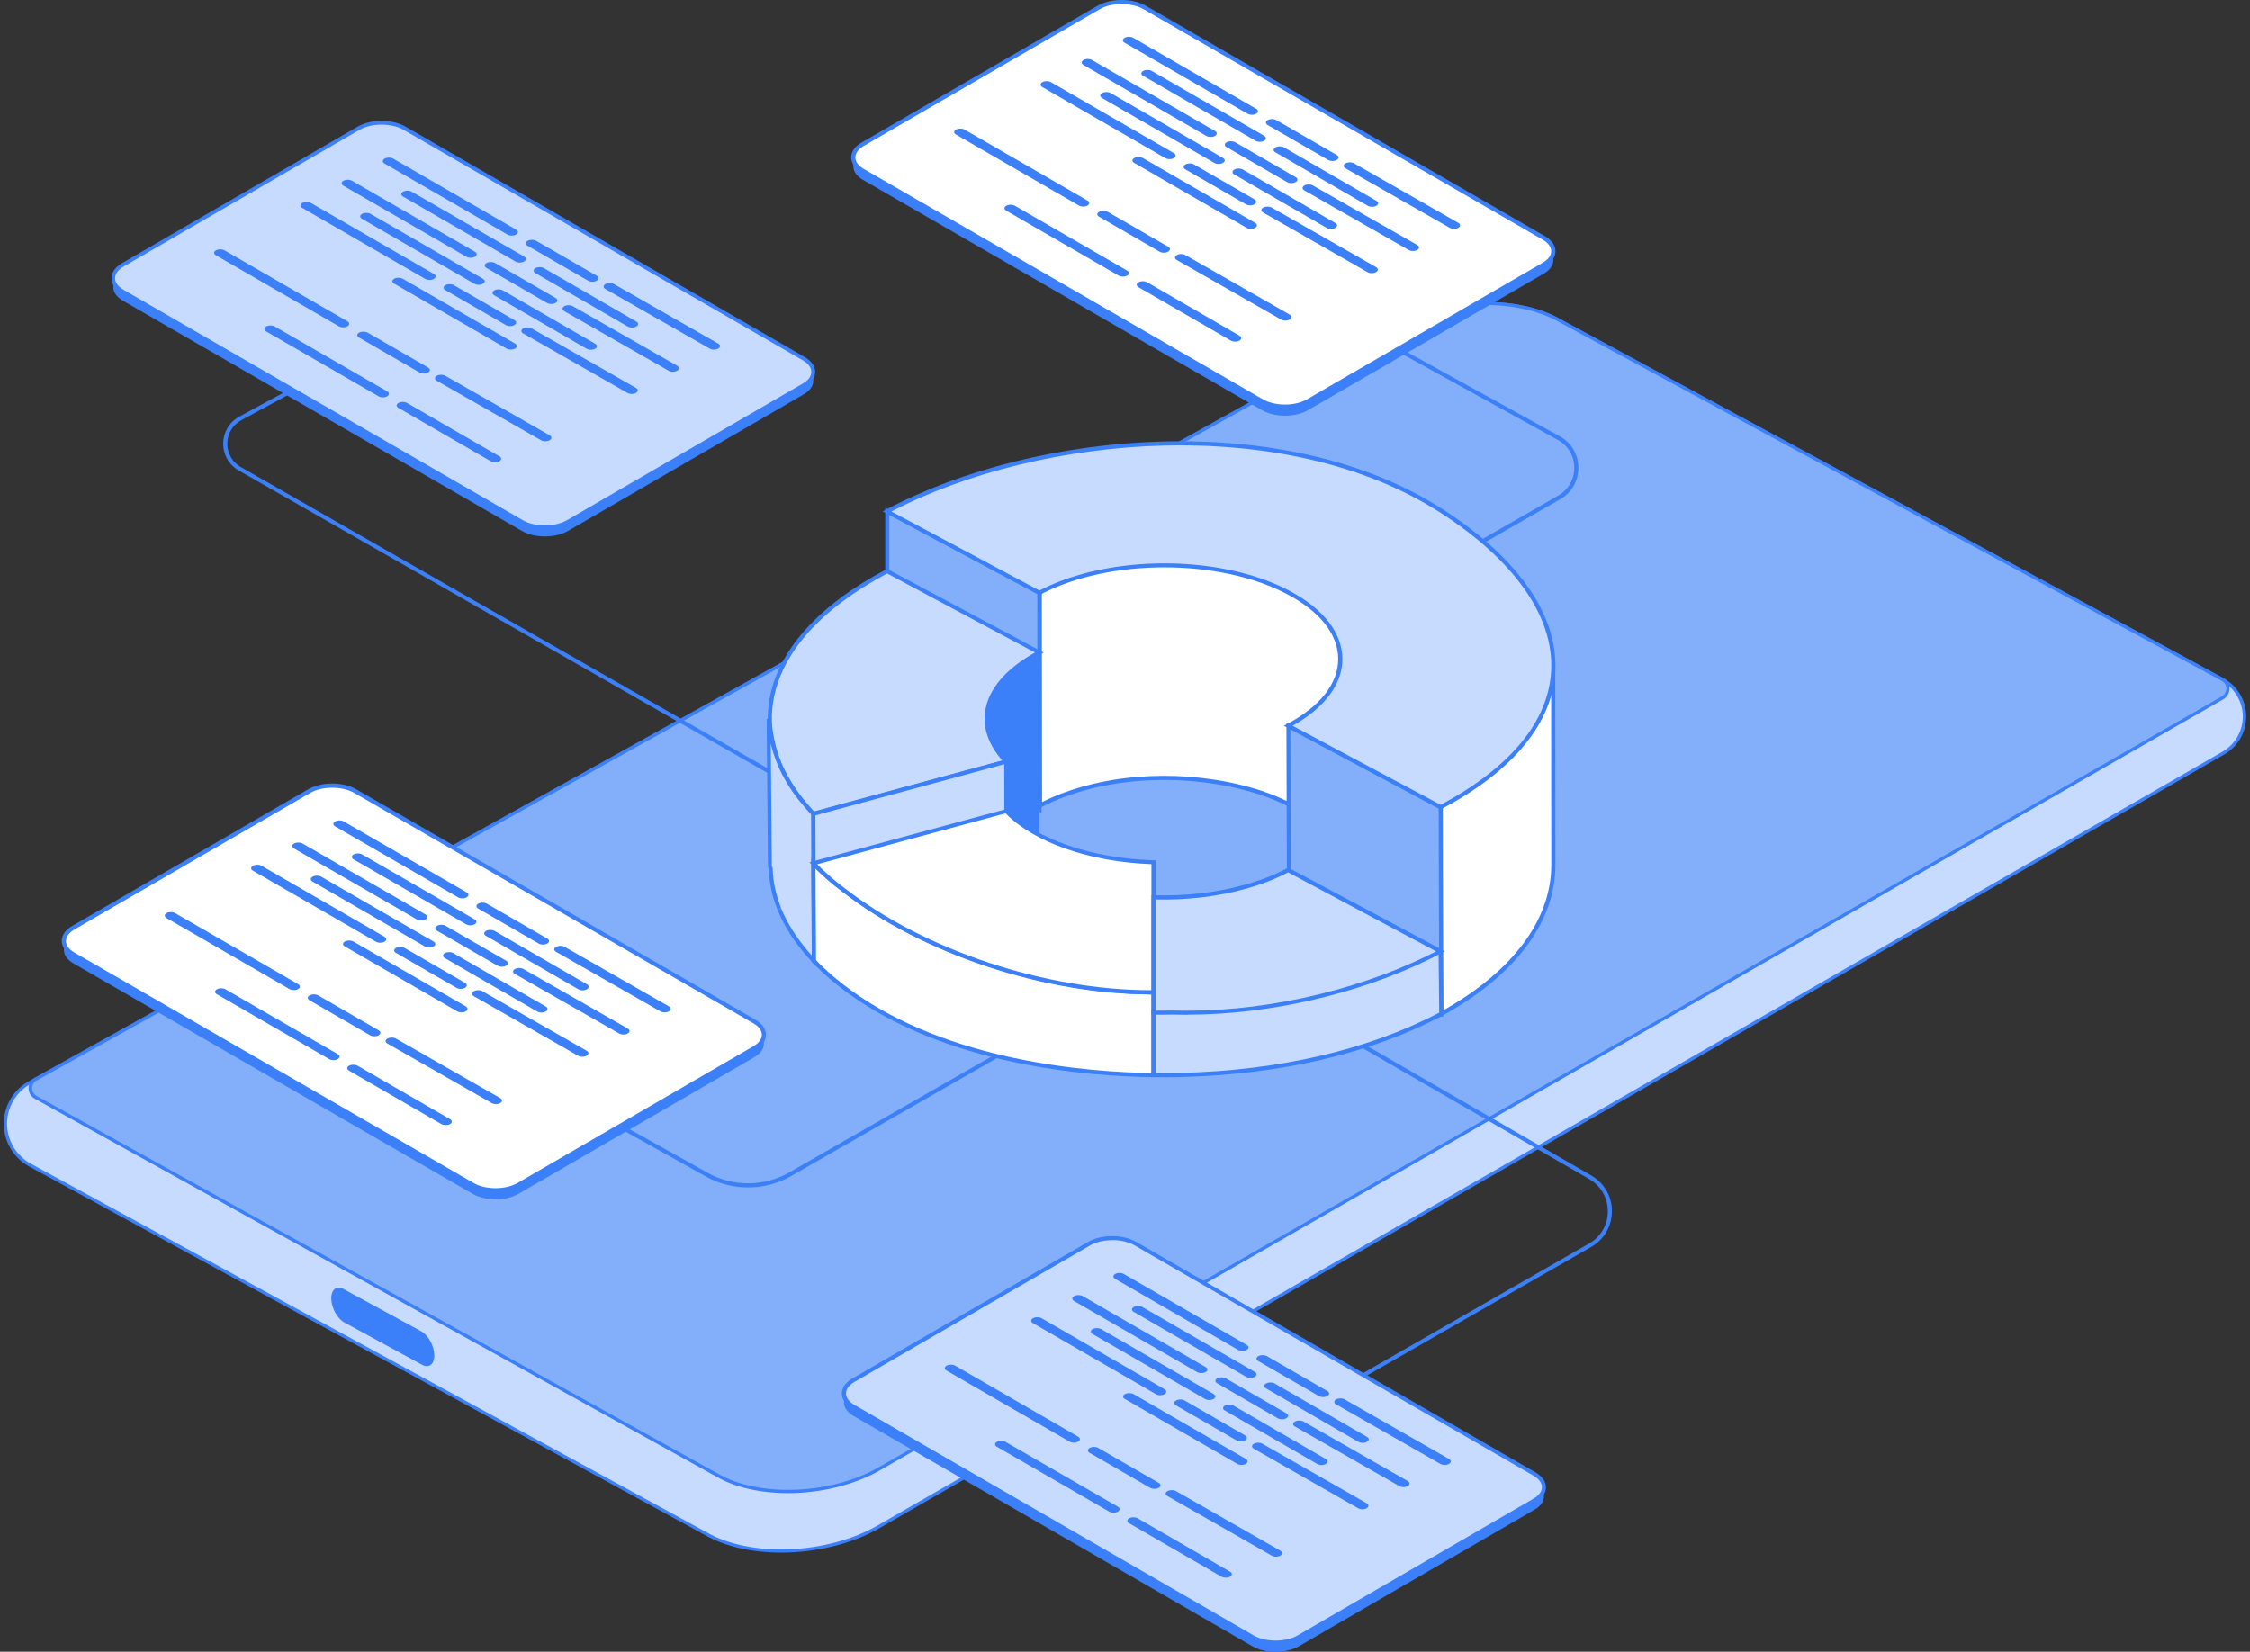 <svg width="572" height="420" viewBox="0 0 572 420" fill="none" xmlns="http://www.w3.org/2000/svg">
<rect x="0" y="0" width="572" height="420" fill="#333333" stroke="none"/>
<g clip-path="url(#clip0_2325_1101)">
<path d="M7.521 275.31L352.628 83.315C365.655 75.818 385.332 75.031 396.588 81.544L564.989 172.75C568.453 174.62 570.598 178.24 570.598 182.176C570.598 186.111 568.551 189.555 565.226 191.464L223.366 388.201C210.339 395.698 190.661 396.485 179.406 389.952L7.6 296.228C3.763 294.142 1.382 290.108 1.382 285.739C1.382 281.371 3.723 277.416 7.521 275.29V275.31Z" fill="#C7DAFF"/>
<path d="M198.592 394.793C191.33 394.793 184.404 393.317 179.229 390.326L7.403 296.601C3.428 294.437 0.969 290.265 0.969 285.739C0.969 281.213 3.409 277.121 7.325 274.936L352.431 82.961C365.537 75.424 385.451 74.637 396.805 81.21L565.206 172.416C568.807 174.364 571.031 178.103 571.031 182.195C571.031 186.288 568.886 189.87 565.462 191.838L223.602 388.575C216.459 392.687 207.289 394.793 198.592 394.793ZM377.442 77.569C368.902 77.569 359.889 79.635 352.845 83.689L7.718 275.664C4.058 277.691 1.795 281.568 1.795 285.739C1.795 289.911 4.098 293.847 7.797 295.873L179.622 389.618C190.76 396.072 210.3 395.285 223.169 387.866L565.029 191.129C568.217 189.299 570.184 185.875 570.184 182.195C570.184 178.516 568.118 174.934 564.793 173.144L396.391 81.938C391.334 79.006 384.545 77.569 377.422 77.569H377.442Z" fill="#3B80F9"/>
<path d="M8.761 274.602L352.629 83.315C365.655 75.818 385.333 75.031 396.588 81.564L564.99 172.77C564.99 172.77 565.01 172.77 565.029 172.79C566.859 173.773 566.8 176.41 565.029 177.453L223.582 373.482C211.382 380.507 192.925 381.255 182.377 375.135L9.076 279.029C7.384 278.104 7.266 275.763 8.742 274.641C8.742 274.641 8.742 274.641 8.761 274.621V274.602Z" fill="url(#paint0_linear_2325_1101)"/>
<path d="M8.761 274.602L352.629 83.315C365.655 75.818 385.333 75.031 396.588 81.564L564.99 172.77C564.99 172.77 565.01 172.77 565.029 172.79C566.859 173.773 566.8 176.41 565.029 177.453L223.582 373.482C211.382 380.507 192.925 381.255 182.377 375.135L9.076 279.029C7.384 278.104 7.266 275.763 8.742 274.641C8.742 274.641 8.742 274.641 8.761 274.621V274.602Z" fill="#83AFFA"/>
<path d="M200.323 379.68C193.515 379.68 187.001 378.303 182.161 375.489L8.86 279.383C7.954 278.891 7.364 277.986 7.285 276.943C7.207 275.979 7.6 275.054 8.309 274.425V274.385L8.545 274.208L352.431 82.961C365.537 75.424 385.451 74.618 396.805 81.21L565.285 172.455C566.19 172.947 566.78 173.911 566.8 175.033C566.8 176.174 566.21 177.237 565.226 177.807L223.779 373.836C217.069 377.693 208.47 379.68 200.323 379.68ZM9.017 274.936H8.997C8.407 275.409 8.092 276.137 8.151 276.884C8.21 277.632 8.623 278.281 9.292 278.655L182.594 374.761C193.023 380.802 211.323 380.054 223.385 373.108L564.832 177.079C565.56 176.666 565.993 175.899 565.993 175.033C565.993 174.226 565.56 173.518 564.852 173.144L396.411 81.918C385.274 75.464 365.753 76.251 352.864 83.669L9.017 274.936Z" fill="#3B80F9"/>
<path d="M87.354 327.791L107.091 338.534C108.882 339.518 110.377 342.214 110.416 344.556C110.475 346.898 109.059 348.019 107.288 347.035L87.551 336.291C85.76 335.307 84.284 332.612 84.225 330.27C84.166 327.928 85.583 326.807 87.374 327.791H87.354Z" fill="#3B80F9"/>
<path d="M190.189 301.934C186.47 301.934 182.751 301.009 179.425 299.14L125.666 269.112L126.178 268.207L179.937 298.235C186.352 301.816 194.282 301.777 200.658 298.117L291.588 245.99L292.1 246.896L201.169 299.022C197.785 300.97 193.987 301.934 190.189 301.934Z" fill="#3B80F9"/>
<path d="M308.491 177.492L307.979 176.587L396.135 126.035C398.713 124.56 400.248 121.883 400.228 118.912C400.208 115.941 398.634 113.284 396.017 111.848L306.976 62.673L307.487 61.768L396.529 110.943C399.48 112.576 401.251 115.547 401.271 118.912C401.291 122.277 399.579 125.288 396.666 126.941L308.491 177.492Z" fill="#3B80F9"/>
<path d="M341.864 353.037L341.353 352.132L404.007 316.2C406.978 314.508 408.749 311.438 408.749 308.014C408.749 304.591 406.998 301.521 404.026 299.809L328.188 255.987L328.72 255.082L404.558 298.904C407.844 300.812 409.811 304.197 409.792 307.995C409.792 311.793 407.824 315.197 404.518 317.086L341.864 353.017V353.037Z" fill="#3B80F9"/>
<path d="M200.559 199.649L60.73 119.66C58.211 118.223 56.735 115.646 56.755 112.753C56.794 109.86 58.329 107.302 60.868 105.925L81.254 94.886L81.746 95.811L61.36 106.85C59.156 108.05 57.818 110.254 57.798 112.773C57.778 115.291 59.057 117.535 61.242 118.774L201.071 198.744L200.559 199.649Z" fill="#3B80F9"/>
<path d="M206.03 94.905C205.636 94.394 205.085 93.921 204.357 93.508L102.86 34.908C99.652 33.058 94.398 33.058 91.191 34.908L31.213 69.679C30.682 69.993 30.249 70.328 29.895 70.682L28.812 70.761V73.043C28.812 74.263 29.619 75.484 31.213 76.428L132.711 135.028C135.918 136.878 141.172 136.878 144.379 135.028L204.357 100.258C205.951 99.333 206.758 98.113 206.758 96.893V94.591L206.01 94.925L206.03 94.905Z" fill="#3B80F9"/>
<path d="M144.379 132.726C141.172 134.576 135.918 134.576 132.711 132.726L31.213 74.106C28.006 72.256 28.006 69.226 31.213 67.357L91.191 32.606C94.398 30.756 99.652 30.756 102.86 32.606L204.357 91.206C207.564 93.056 207.564 96.086 204.357 97.955L144.379 132.726Z" fill="#C7DAFF"/>
<path d="M138.554 134.576C136.351 134.576 134.166 134.084 132.494 133.119L30.977 74.519C29.265 73.535 28.34 72.197 28.34 70.741C28.34 69.285 29.284 67.947 30.977 66.943L90.954 32.193C94.299 30.264 99.75 30.264 103.095 32.193L204.593 90.793C206.305 91.777 207.249 93.115 207.249 94.571C207.249 96.027 206.305 97.365 204.593 98.349L144.615 133.119C142.943 134.084 140.739 134.576 138.535 134.576H138.554ZM97.015 31.701C94.968 31.701 92.942 32.134 91.407 33.019L31.429 67.77C30.032 68.577 29.265 69.639 29.265 70.741C29.265 71.843 30.032 72.886 31.429 73.693L132.927 132.293C135.957 134.044 141.073 134.044 144.123 132.293L204.101 97.522C205.498 96.716 206.265 95.673 206.265 94.571C206.265 93.469 205.498 92.426 204.101 91.619L102.603 33.019C101.088 32.134 99.042 31.701 97.015 31.701Z" fill="#3B80F9"/>
<path d="M134.147 62.496L149.515 71.371C150.125 71.725 151.089 71.725 151.699 71.371C152.309 71.017 152.309 70.466 151.699 70.112L136.331 61.237C135.721 60.883 134.757 60.883 134.147 61.237C133.537 61.591 133.537 62.142 134.147 62.496Z" fill="#3B80F9"/>
<path d="M153.922 73.496L180.428 88.628C181.038 88.982 182.002 88.982 182.612 88.628C183.222 88.274 183.222 87.723 182.612 87.369L156.107 72.237C155.497 71.882 154.532 71.882 153.922 72.237C153.312 72.591 153.312 73.142 153.922 73.496Z" fill="#3B80F9"/>
<path d="M102.506 50.001L131.058 66.491C131.668 66.845 132.632 66.845 133.242 66.491C133.852 66.137 133.852 65.586 133.242 65.231L104.67 48.742C104.06 48.387 103.096 48.387 102.486 48.742C101.876 49.096 101.876 49.647 102.486 50.001H102.506Z" fill="#3B80F9"/>
<path d="M131.215 58.384L99.967 40.339C99.357 39.985 98.393 39.985 97.783 40.339C97.173 40.693 97.173 41.264 97.783 41.599L129.031 59.643C129.641 59.997 130.605 59.997 131.215 59.643C131.825 59.289 131.825 58.718 131.215 58.384Z" fill="#3B80F9"/>
<path d="M91.289 85.834L106.657 94.709C107.267 95.063 108.231 95.063 108.841 94.709C109.451 94.354 109.451 93.803 108.841 93.449L93.473 84.575C92.863 84.24 91.899 84.24 91.289 84.575C90.679 84.929 90.679 85.499 91.289 85.834Z" fill="#3B80F9"/>
<path d="M111.045 96.814L137.551 111.946C138.161 112.3 139.125 112.3 139.735 111.946C140.345 111.592 140.345 111.041 139.735 110.687L113.23 95.555C112.62 95.201 111.655 95.201 111.045 95.555C110.435 95.909 110.435 96.46 111.045 96.814Z" fill="#3B80F9"/>
<path d="M88.337 81.702L57.089 63.657C56.479 63.303 55.515 63.303 54.905 63.657C54.295 64.011 54.295 64.562 54.905 64.917L86.153 82.961C86.763 83.315 87.727 83.315 88.337 82.961C88.947 82.607 88.947 82.036 88.337 81.702Z" fill="#3B80F9"/>
<path d="M161.774 81.761L138.299 68.183C137.689 67.829 136.725 67.829 136.115 68.183C135.505 68.537 135.505 69.088 136.115 69.442L159.59 83.02C160.2 83.374 161.164 83.374 161.774 83.02C162.384 82.666 162.384 82.095 161.774 81.761Z" fill="#3B80F9"/>
<path d="M123.698 68.144L139.066 77.018C139.676 77.373 140.64 77.373 141.25 77.018C141.86 76.664 141.86 76.113 141.25 75.759L125.882 66.884C125.272 66.53 124.308 66.53 123.698 66.884C123.088 67.239 123.088 67.79 123.698 68.144Z" fill="#3B80F9"/>
<path d="M143.474 79.124L169.98 94.256C170.59 94.61 171.554 94.61 172.164 94.256C172.774 93.902 172.774 93.351 172.164 92.997L145.658 77.865C145.048 77.51 144.084 77.51 143.474 77.865C142.864 78.219 142.864 78.77 143.474 79.124Z" fill="#3B80F9"/>
<path d="M92.037 55.648L120.589 72.138C121.199 72.493 122.163 72.493 122.773 72.138C123.383 71.784 123.383 71.233 122.773 70.879L94.221 54.389C93.611 54.035 92.647 54.035 92.037 54.389C91.427 54.743 91.427 55.294 92.037 55.648Z" fill="#3B80F9"/>
<path d="M120.746 64.011L89.498 45.967C88.888 45.613 87.924 45.613 87.314 45.967C86.724 46.321 86.724 46.872 87.314 47.226L118.562 65.271C119.172 65.625 120.136 65.625 120.746 65.271C121.356 64.917 121.356 64.346 120.746 64.011Z" fill="#3B80F9"/>
<path d="M151.325 87.408L127.85 73.831C127.24 73.476 126.275 73.476 125.665 73.831C125.075 74.185 125.075 74.736 125.665 75.09L149.141 88.668C149.751 89.022 150.715 89.022 151.325 88.668C151.935 88.313 151.935 87.743 151.325 87.408Z" fill="#3B80F9"/>
<path d="M67.695 84.279L96.247 100.769C96.857 101.123 97.822 101.123 98.431 100.769C99.041 100.415 99.041 99.864 98.431 99.51L69.859 83.02C69.249 82.666 68.285 82.666 67.675 83.02C67.065 83.374 67.065 83.925 67.675 84.279H67.695Z" fill="#3B80F9"/>
<path d="M126.965 116.039L103.489 102.462C102.879 102.107 101.915 102.107 101.305 102.462C100.695 102.816 100.695 103.367 101.305 103.721L124.781 117.299C125.391 117.653 126.355 117.653 126.965 117.299C127.575 116.944 127.575 116.374 126.965 116.039Z" fill="#3B80F9"/>
<path d="M113.229 73.772L128.597 82.646C129.207 83 130.171 83 130.781 82.646C131.391 82.292 131.391 81.741 130.781 81.387L115.413 72.512C114.803 72.158 113.839 72.158 113.229 72.512C112.619 72.866 112.619 73.417 113.229 73.772Z" fill="#3B80F9"/>
<path d="M133.005 84.771L159.511 99.903C160.121 100.258 161.085 100.258 161.695 99.903C162.305 99.549 162.305 98.998 161.695 98.644L135.19 83.512C134.58 83.158 133.615 83.158 133.005 83.512C132.395 83.866 132.395 84.417 133.005 84.771Z" fill="#3B80F9"/>
<path d="M100.242 72.138L128.794 88.628C129.404 88.982 130.368 88.982 130.978 88.628C131.569 88.274 131.569 87.723 130.978 87.369L102.406 70.879C101.796 70.525 100.832 70.525 100.222 70.879C99.612 71.233 99.612 71.784 100.222 72.138H100.242Z" fill="#3B80F9"/>
<path d="M110.297 69.659L79.049 51.614C78.439 51.26 77.475 51.26 76.865 51.614C76.255 51.969 76.255 52.52 76.865 52.874L108.113 70.918C108.723 71.272 109.687 71.272 110.297 70.918C110.907 70.564 110.907 69.993 110.297 69.659Z" fill="#3B80F9"/>
<path d="M394.167 64.208C393.774 63.697 393.223 63.224 392.495 62.811L290.997 4.191C287.79 2.342 282.536 2.342 279.328 4.191L219.351 38.962C218.82 39.277 218.387 39.611 218.032 39.965L216.95 40.044V42.327C216.95 43.547 217.757 44.767 219.351 45.711L320.848 104.311C324.056 106.161 329.31 106.161 332.517 104.311L392.495 69.561C394.089 68.636 394.895 67.416 394.895 66.196V63.893L394.148 64.228L394.167 64.208Z" fill="#3B80F9"/>
<path d="M332.517 102.009C329.31 103.859 324.056 103.859 320.848 102.009L219.351 43.409C216.143 41.559 216.143 38.529 219.351 36.659L279.328 1.909C282.536 0.059 287.79 0.059 290.997 1.909L392.495 60.509C395.702 62.358 395.702 65.389 392.495 67.258L332.517 102.029V102.009Z" fill="white"/>
<path d="M326.693 103.918C324.489 103.918 322.285 103.426 320.593 102.462L219.076 43.861C217.364 42.878 216.419 41.52 216.399 40.044C216.399 38.568 217.344 37.21 219.076 36.227L279.073 1.456C282.438 -0.492 287.908 -0.492 291.273 1.456L392.77 60.056C394.502 61.06 395.446 62.417 395.446 63.874C395.446 65.35 394.502 66.707 392.77 67.691L332.793 102.462C331.12 103.426 328.897 103.918 326.693 103.918ZM285.153 1.043C283.126 1.043 281.08 1.476 279.584 2.361L219.607 37.112C218.229 37.919 217.462 38.962 217.462 40.044C217.462 41.126 218.229 42.169 219.607 42.956L321.104 101.556C324.115 103.308 329.231 103.308 332.242 101.556L392.219 66.786C393.616 65.979 394.364 64.956 394.364 63.874C394.364 62.791 393.597 61.748 392.219 60.961L290.742 2.361C289.226 1.495 287.2 1.043 285.173 1.043H285.153Z" fill="#3B80F9"/>
<path d="M322.286 31.799L337.654 40.674C338.264 41.028 339.228 41.028 339.838 40.674C340.448 40.319 340.448 39.769 339.838 39.414L324.47 30.54C323.86 30.186 322.896 30.186 322.286 30.54C321.676 30.894 321.676 31.445 322.286 31.799Z" fill="#3B80F9"/>
<path d="M342.061 42.799L368.567 57.931C369.177 58.285 370.141 58.285 370.751 57.931C371.361 57.577 371.361 57.026 370.751 56.672L344.245 41.539C343.635 41.185 342.671 41.185 342.061 41.539C341.451 41.894 341.451 42.445 342.061 42.799Z" fill="#3B80F9"/>
<path d="M290.644 19.304L319.196 35.794C319.806 36.148 320.771 36.148 321.381 35.794C321.991 35.439 321.991 34.889 321.381 34.534L292.809 18.044C292.199 17.69 291.235 17.69 290.624 18.044C290.014 18.399 290.014 18.95 290.624 19.304H290.644Z" fill="#3B80F9"/>
<path d="M319.354 27.667L288.106 9.622C287.496 9.268 286.531 9.268 285.921 9.622C285.311 9.977 285.311 10.547 285.921 10.882L317.17 28.926C317.78 29.28 318.744 29.28 319.354 28.926C319.964 28.572 319.964 28.001 319.354 27.667Z" fill="#3B80F9"/>
<path d="M279.427 55.117L294.796 63.992C295.406 64.346 296.37 64.346 296.98 63.992C297.59 63.638 297.59 63.067 296.98 62.732L281.611 53.858C281.001 53.523 280.037 53.523 279.427 53.858C278.817 54.212 278.817 54.763 279.427 55.117Z" fill="#3B80F9"/>
<path d="M299.184 66.117L325.69 81.249C326.3 81.603 327.264 81.603 327.874 81.249C328.464 80.895 328.464 80.324 327.874 79.99L301.368 64.858C300.758 64.503 299.794 64.503 299.184 64.858C298.574 65.212 298.574 65.763 299.184 66.117Z" fill="#3B80F9"/>
<path d="M276.476 51.005L245.228 32.96C244.618 32.606 243.653 32.606 243.043 32.96C242.433 33.314 242.433 33.865 243.043 34.219L274.292 52.264C274.902 52.618 275.866 52.618 276.476 52.264C277.086 51.91 277.086 51.339 276.476 51.005Z" fill="#3B80F9"/>
<path d="M349.913 51.063L326.438 37.486C325.828 37.132 324.863 37.132 324.253 37.486C323.643 37.84 323.643 38.391 324.253 38.745L347.729 52.323C348.339 52.677 349.303 52.677 349.913 52.323C350.523 51.969 350.523 51.398 349.913 51.063Z" fill="#3B80F9"/>
<path d="M311.836 37.427L327.205 46.301C327.815 46.656 328.779 46.656 329.389 46.301C329.999 45.947 329.999 45.396 329.389 45.042L314.021 36.167C313.411 35.833 312.446 35.833 311.836 36.167C311.226 36.522 311.226 37.092 311.836 37.427Z" fill="#3B80F9"/>
<path d="M331.613 48.427L358.119 63.559C358.729 63.913 359.693 63.913 360.303 63.559C360.913 63.205 360.913 62.654 360.303 62.299L333.797 47.167C333.187 46.813 332.223 46.813 331.613 47.167C331.003 47.522 331.003 48.072 331.613 48.427Z" fill="#3B80F9"/>
<path d="M280.175 24.932L308.728 41.422C309.338 41.776 310.302 41.776 310.912 41.422C311.522 41.067 311.522 40.516 310.912 40.162L282.36 23.672C281.749 23.318 280.785 23.318 280.175 23.672C279.565 24.026 279.565 24.577 280.175 24.932Z" fill="#3B80F9"/>
<path d="M308.885 33.314L277.637 15.27C277.027 14.916 276.063 14.916 275.453 15.27C274.843 15.624 274.843 16.175 275.453 16.529L306.701 34.574C307.311 34.928 308.275 34.928 308.885 34.574C309.495 34.219 309.495 33.649 308.885 33.314Z" fill="#3B80F9"/>
<path d="M339.464 56.691L315.988 43.114C315.378 42.76 314.414 42.76 313.804 43.114C313.194 43.468 313.194 44.019 313.804 44.373L337.28 57.951C337.89 58.305 338.854 58.305 339.464 57.951C340.074 57.596 340.074 57.026 339.464 56.691Z" fill="#3B80F9"/>
<path d="M255.833 53.582L284.386 70.072C284.996 70.426 285.96 70.426 286.57 70.072C287.18 69.718 287.18 69.167 286.57 68.813L258.018 52.323C257.408 51.969 256.443 51.969 255.833 52.323C255.223 52.677 255.223 53.228 255.833 53.582Z" fill="#3B80F9"/>
<path d="M315.103 85.342L291.628 71.764C291.018 71.41 290.054 71.41 289.444 71.764C288.834 72.119 288.834 72.689 289.444 73.024L312.919 86.601C313.529 86.956 314.493 86.956 315.103 86.601C315.714 86.247 315.714 85.677 315.103 85.342Z" fill="#3B80F9"/>
<path d="M301.368 43.074L316.736 51.949C317.346 52.303 318.31 52.303 318.92 51.949C319.51 51.595 319.51 51.044 318.92 50.69L303.552 41.815C302.942 41.461 301.978 41.461 301.368 41.815C300.758 42.169 300.758 42.72 301.368 43.074Z" fill="#3B80F9"/>
<path d="M321.144 54.054L347.65 69.187C348.26 69.541 349.224 69.541 349.834 69.187C350.444 68.832 350.444 68.281 349.834 67.927L323.328 52.795C322.718 52.441 321.754 52.441 321.144 52.795C320.534 53.149 320.534 53.7 321.144 54.054Z" fill="#3B80F9"/>
<path d="M288.38 41.441L316.933 57.931C317.543 58.285 318.507 58.285 319.117 57.931C319.707 57.577 319.707 57.026 319.117 56.672L290.545 40.182C289.935 39.828 288.971 39.828 288.361 40.182C287.751 40.536 287.751 41.087 288.361 41.441H288.38Z" fill="#3B80F9"/>
<path d="M298.436 38.942L267.188 20.898C266.578 20.544 265.613 20.544 265.003 20.898C264.393 21.252 264.393 21.803 265.003 22.157L296.252 40.202C296.862 40.556 297.826 40.556 298.436 40.202C299.046 39.847 299.046 39.277 298.436 38.942Z" fill="#3B80F9"/>
<path d="M193.475 263.444C193.081 262.933 192.53 262.461 191.802 262.047L90.305 203.447C87.097 201.598 81.844 201.598 78.636 203.447L18.659 238.218C18.127 238.532 17.694 238.867 17.34 239.221L16.258 239.3V241.583C16.258 242.803 17.065 244.023 18.659 244.967L120.156 303.567C123.363 305.417 128.617 305.417 131.825 303.567L191.802 268.816C193.396 267.892 194.203 266.672 194.203 265.452V263.149L193.455 263.484L193.475 263.444Z" fill="#3B80F9"/>
<path d="M131.825 301.265C128.617 303.115 123.363 303.115 120.156 301.265L18.659 242.665C15.451 240.815 15.451 237.785 18.659 235.915L78.636 201.165C81.844 199.315 87.097 199.315 90.305 201.165L191.802 259.765C195.01 261.614 195.01 264.645 191.802 266.514L131.825 301.285V301.265Z" fill="white"/>
<path d="M125.981 303.154C123.777 303.154 121.573 302.662 119.881 301.698L18.383 243.098C16.671 242.114 15.727 240.756 15.707 239.28C15.707 237.804 16.652 236.447 18.383 235.443L78.361 200.692C81.726 198.744 87.196 198.744 90.561 200.692L192.058 259.292C193.79 260.296 194.734 261.654 194.734 263.11C194.734 264.586 193.79 265.944 192.058 266.927L132.081 301.698C130.388 302.662 128.185 303.154 125.981 303.154ZM84.461 200.299C82.434 200.299 80.388 200.732 78.892 201.617L18.915 236.368C17.537 237.175 16.77 238.218 16.77 239.3C16.77 240.382 17.537 241.425 18.915 242.212L120.412 300.812C123.423 302.564 128.539 302.564 131.569 300.812L191.547 266.042C192.924 265.235 193.691 264.212 193.691 263.13C193.691 262.047 192.924 261.004 191.547 260.217L90.049 201.617C88.534 200.751 86.507 200.299 84.481 200.299H84.461Z" fill="#3B80F9"/>
<path d="M121.593 231.055L136.962 239.93C137.572 240.284 138.536 240.284 139.146 239.93C139.756 239.575 139.756 239.025 139.146 238.67L123.777 229.796C123.167 229.441 122.203 229.441 121.593 229.796C120.983 230.15 120.983 230.701 121.593 231.055Z" fill="#3B80F9"/>
<path d="M141.369 242.035L167.874 257.167C168.484 257.521 169.449 257.521 170.059 257.167C170.669 256.813 170.669 256.242 170.059 255.908L143.553 240.776C142.943 240.422 141.979 240.422 141.369 240.776C140.759 241.13 140.759 241.681 141.369 242.035Z" fill="#3B80F9"/>
<path d="M89.931 218.54L118.484 235.03C119.094 235.384 120.058 235.384 120.668 235.03C121.278 234.676 121.278 234.125 120.668 233.771L92.096 217.281C91.486 216.926 90.522 216.926 89.912 217.281C89.302 217.635 89.302 218.186 89.912 218.54H89.931Z" fill="#3B80F9"/>
<path d="M118.642 226.923L87.394 208.878C86.784 208.524 85.82 208.524 85.21 208.878C84.6 209.233 84.6 209.783 85.21 210.138L116.458 228.182C117.068 228.536 118.032 228.536 118.642 228.182C119.252 227.828 119.252 227.257 118.642 226.923Z" fill="#3B80F9"/>
<path d="M78.715 254.373L94.084 263.248C94.694 263.602 95.658 263.602 96.268 263.248C96.878 262.893 96.878 262.342 96.268 261.988L80.9 253.114C80.29 252.759 79.325 252.759 78.715 253.114C78.105 253.468 78.105 254.019 78.715 254.373Z" fill="#3B80F9"/>
<path d="M98.492 265.353L124.997 280.485C125.607 280.84 126.572 280.84 127.182 280.485C127.792 280.131 127.792 279.58 127.182 279.226L100.676 264.094C100.066 263.74 99.102 263.74 98.492 264.094C97.882 264.448 97.882 264.999 98.492 265.353Z" fill="#3B80F9"/>
<path d="M75.783 250.241L44.535 232.196C43.925 231.842 42.961 231.842 42.351 232.196C41.741 232.551 41.741 233.101 42.351 233.456L73.599 251.5C74.209 251.854 75.173 251.854 75.783 251.5C76.393 251.146 76.393 250.575 75.783 250.241Z" fill="#3B80F9"/>
<path d="M149.221 250.3L125.745 236.722C125.135 236.388 124.171 236.388 123.561 236.722C122.951 237.076 122.951 237.647 123.561 237.982L147.036 251.559C147.646 251.913 148.611 251.913 149.221 251.559C149.831 251.205 149.831 250.634 149.221 250.3Z" fill="#3B80F9"/>
<path d="M111.124 236.683L126.493 245.557C127.103 245.912 128.067 245.912 128.677 245.557C129.287 245.203 129.287 244.652 128.677 244.298L113.309 235.423C112.699 235.069 111.735 235.069 111.124 235.423C110.514 235.778 110.514 236.329 111.124 236.683Z" fill="#3B80F9"/>
<path d="M130.901 247.663L157.407 262.795C158.017 263.149 158.981 263.149 159.591 262.795C160.201 262.441 160.201 261.87 159.591 261.536L133.085 246.404C132.475 246.049 131.511 246.049 130.901 246.404C130.291 246.758 130.291 247.309 130.901 247.663Z" fill="#3B80F9"/>
<path d="M79.483 224.187L108.035 240.677C108.645 241.032 109.609 241.032 110.219 240.677C110.829 240.323 110.829 239.772 110.219 239.418L81.667 222.928C81.057 222.574 80.093 222.574 79.483 222.928C78.873 223.282 78.873 223.833 79.483 224.187Z" fill="#3B80F9"/>
<path d="M108.192 232.551L76.944 214.506C76.334 214.152 75.37 214.152 74.76 214.506C74.17 214.86 74.17 215.411 74.76 215.765L106.008 233.81C106.618 234.164 107.582 234.164 108.192 233.81C108.802 233.456 108.802 232.885 108.192 232.551Z" fill="#3B80F9"/>
<path d="M138.752 255.947L115.276 242.37C114.666 242.015 113.702 242.015 113.092 242.37C112.482 242.724 112.482 243.295 113.092 243.629L136.568 257.207C137.178 257.561 138.142 257.561 138.752 257.207C139.362 256.852 139.362 256.282 138.752 255.947Z" fill="#3B80F9"/>
<path d="M55.141 252.818L83.693 269.308C84.303 269.663 85.268 269.663 85.878 269.308C86.488 268.954 86.488 268.403 85.878 268.049L57.325 251.559C56.715 251.205 55.751 251.205 55.141 251.559C54.531 251.913 54.531 252.464 55.141 252.818Z" fill="#3B80F9"/>
<path d="M114.411 284.578L90.936 271.001C90.326 270.647 89.362 270.647 88.751 271.001C88.141 271.355 88.141 271.906 88.751 272.26L112.227 285.838C112.837 286.172 113.801 286.172 114.411 285.838C115.021 285.484 115.021 284.913 114.411 284.578Z" fill="#3B80F9"/>
<path d="M100.675 242.311L116.044 251.185C116.654 251.539 117.618 251.539 118.228 251.185C118.838 250.831 118.838 250.28 118.228 249.926L102.86 241.051C102.249 240.697 101.285 240.697 100.675 241.051C100.065 241.405 100.065 241.956 100.675 242.311Z" fill="#3B80F9"/>
<path d="M120.452 253.31L146.957 268.443C147.567 268.797 148.532 268.797 149.142 268.443C149.752 268.088 149.752 267.518 149.142 267.183L122.636 252.051C122.026 251.697 121.062 251.697 120.452 252.051C119.842 252.405 119.842 252.956 120.452 253.31Z" fill="#3B80F9"/>
<path d="M87.688 240.677L116.24 257.167C116.85 257.521 117.815 257.521 118.425 257.167C119.015 256.813 119.015 256.242 118.425 255.908L89.853 239.418C89.243 239.064 88.278 239.064 87.668 239.418C87.058 239.772 87.058 240.323 87.668 240.677H87.688Z" fill="#3B80F9"/>
<path d="M97.743 238.198L66.495 220.154C65.885 219.799 64.921 219.799 64.311 220.154C63.701 220.508 63.701 221.059 64.311 221.413L95.559 239.457C96.169 239.812 97.133 239.812 97.743 239.457C98.353 239.103 98.353 238.533 97.743 238.198Z" fill="#3B80F9"/>
<path d="M391.786 378.519C391.393 378.008 390.842 377.536 390.114 377.122L288.616 318.522C285.409 316.673 280.155 316.673 276.948 318.522L216.97 353.293C216.439 353.608 216.006 353.942 215.652 354.296L214.569 354.375V356.658C214.569 357.878 215.376 359.098 216.97 360.042L318.467 418.642C321.675 420.492 326.929 420.492 330.136 418.642L390.114 383.891C391.708 382.967 392.514 381.747 392.514 380.527V378.224L391.767 378.559L391.786 378.519Z" fill="#3B80F9"/>
<path d="M330.136 416.32C326.929 418.17 321.675 418.17 318.467 416.32L216.97 357.72C213.763 355.871 213.763 352.84 216.97 350.971L276.948 316.22C280.155 314.37 285.409 314.37 288.616 316.22L390.114 374.82C393.321 376.67 393.321 379.7 390.114 381.57L330.136 416.34V416.32Z" fill="#C7DAFF"/>
<path d="M324.312 418.229C322.108 418.229 319.904 417.737 318.212 416.773L216.695 358.173C214.983 357.189 214.038 355.831 214.019 354.355C214.019 352.88 214.963 351.522 216.675 350.538L276.653 315.787C280.017 313.839 285.488 313.839 288.853 315.787L390.35 374.387C392.082 375.391 393.026 376.749 393.026 378.205C393.026 379.661 392.082 381.038 390.35 382.022L330.373 416.793C328.7 417.757 326.476 418.249 324.273 418.249L324.312 418.229ZM282.772 315.354C280.746 315.354 278.699 315.787 277.204 316.653L217.226 351.404C215.849 352.21 215.081 353.234 215.081 354.336C215.081 355.418 215.849 356.461 217.226 357.248L318.723 415.848C321.734 417.599 326.85 417.599 329.881 415.848L389.858 381.078C391.255 380.271 392.003 379.248 392.003 378.165C392.003 377.083 391.236 376.04 389.858 375.233L288.361 316.633C286.846 315.767 284.819 315.335 282.792 315.335L282.772 315.354Z" fill="#3B80F9"/>
<path d="M319.905 346.11L335.273 354.985C335.883 355.339 336.847 355.339 337.457 354.985C338.067 354.631 338.067 354.08 337.457 353.726L322.089 344.851C321.479 344.497 320.515 344.497 319.905 344.851C319.295 345.205 319.295 345.756 319.905 346.11Z" fill="#3B80F9"/>
<path d="M339.68 357.11L366.186 372.242C366.796 372.597 367.76 372.597 368.37 372.242C368.98 371.888 368.98 371.337 368.37 370.983L341.864 355.851C341.254 355.497 340.29 355.497 339.68 355.851C339.07 356.205 339.07 356.756 339.68 357.11Z" fill="#3B80F9"/>
<path d="M288.263 333.615L316.816 350.105C317.426 350.459 318.39 350.459 319 350.105C319.61 349.751 319.61 349.2 319 348.846L290.428 332.356C289.818 332.002 288.854 332.002 288.244 332.356C287.634 332.71 287.634 333.261 288.244 333.615H288.263Z" fill="#3B80F9"/>
<path d="M316.953 341.998L285.705 323.953C285.095 323.599 284.131 323.599 283.521 323.953C282.911 324.308 282.911 324.859 283.521 325.213L314.769 343.257C315.379 343.611 316.343 343.611 316.953 343.257C317.563 342.903 317.563 342.332 316.953 341.998Z" fill="#3B80F9"/>
<path d="M277.027 369.448L292.395 378.323C293.005 378.677 293.969 378.677 294.579 378.323C295.189 377.969 295.189 377.418 294.579 377.063L279.211 368.189C278.601 367.835 277.637 367.835 277.027 368.189C276.417 368.543 276.417 369.094 277.027 369.448Z" fill="#3B80F9"/>
<path d="M296.803 380.428L323.309 395.56C323.919 395.915 324.883 395.915 325.493 395.56C326.103 395.206 326.103 394.655 325.493 394.301L298.987 379.169C298.377 378.815 297.413 378.815 296.803 379.169C296.193 379.523 296.193 380.074 296.803 380.428Z" fill="#3B80F9"/>
<path d="M274.095 365.316L242.847 347.271C242.237 346.917 241.273 346.917 240.663 347.271C240.053 347.626 240.053 348.177 240.663 348.531L271.911 366.575C272.521 366.929 273.485 366.929 274.095 366.575C274.705 366.221 274.705 365.65 274.095 365.316Z" fill="#3B80F9"/>
<path d="M347.532 365.375L324.057 351.797C323.447 351.443 322.483 351.443 321.873 351.797C321.263 352.151 321.263 352.702 321.873 353.057L345.348 366.634C345.958 366.988 346.922 366.988 347.532 366.634C348.142 366.28 348.142 365.709 347.532 365.375Z" fill="#3B80F9"/>
<path d="M309.456 351.758L324.824 360.633C325.434 360.987 326.398 360.987 327.008 360.633C327.618 360.278 327.618 359.727 327.008 359.373L311.64 350.499C311.03 350.144 310.066 350.144 309.456 350.499C308.846 350.853 308.846 351.404 309.456 351.758Z" fill="#3B80F9"/>
<path d="M329.212 362.738L355.718 377.87C356.328 378.224 357.292 378.224 357.902 377.87C358.512 377.516 358.512 376.945 357.902 376.611L331.397 361.479C330.787 361.124 329.822 361.124 329.212 361.479C328.602 361.833 328.602 362.384 329.212 362.738Z" fill="#3B80F9"/>
<path d="M277.795 339.243L306.347 355.733C306.957 356.087 307.921 356.087 308.531 355.733C309.141 355.379 309.141 354.828 308.531 354.473L279.959 337.984C279.349 337.629 278.385 337.629 277.775 337.984C277.165 338.338 277.165 338.889 277.775 339.243H277.795Z" fill="#3B80F9"/>
<path d="M306.504 347.626L275.256 329.581C274.646 329.227 273.682 329.227 273.072 329.581C272.462 329.935 272.462 330.486 273.072 330.841L304.32 348.885C304.93 349.239 305.894 349.239 306.504 348.885C307.114 348.531 307.114 347.96 306.504 347.626Z" fill="#3B80F9"/>
<path d="M337.063 371.003L313.588 357.425C312.978 357.071 312.014 357.071 311.404 357.425C310.794 357.779 310.794 358.33 311.404 358.684L334.879 372.262C335.489 372.616 336.453 372.616 337.063 372.262C337.673 371.908 337.673 371.337 337.063 371.003Z" fill="#3B80F9"/>
<path d="M253.453 367.894L282.005 384.384C282.615 384.738 283.579 384.738 284.189 384.384C284.799 384.029 284.799 383.478 284.189 383.124L255.617 366.634C255.007 366.28 254.043 366.28 253.433 366.634C252.823 366.988 252.823 367.539 253.433 367.894H253.453Z" fill="#3B80F9"/>
<path d="M312.723 399.653L289.247 386.076C288.637 385.722 287.673 385.722 287.063 386.076C286.453 386.43 286.453 386.981 287.063 387.335L310.538 400.913C311.148 401.247 312.113 401.247 312.723 400.913C313.333 400.558 313.333 399.988 312.723 399.653Z" fill="#3B80F9"/>
<path d="M298.987 357.386L314.355 366.26C314.965 366.615 315.929 366.615 316.539 366.26C317.149 365.906 317.149 365.355 316.539 365.001L301.171 356.126C300.561 355.772 299.597 355.772 298.987 356.126C298.377 356.481 298.377 357.032 298.987 357.386Z" fill="#3B80F9"/>
<path d="M318.763 368.386L345.269 383.518C345.879 383.872 346.843 383.872 347.453 383.518C348.044 383.164 348.044 382.613 347.453 382.258L320.947 367.126C320.337 366.772 319.373 366.772 318.763 367.126C318.153 367.48 318.153 368.031 318.763 368.386Z" fill="#3B80F9"/>
<path d="M286 355.752L314.552 372.242C315.162 372.597 316.126 372.597 316.736 372.242C317.326 371.888 317.326 371.337 316.736 370.983L288.164 354.493C287.554 354.159 286.59 354.159 285.98 354.493C285.37 354.847 285.37 355.418 285.98 355.752H286Z" fill="#3B80F9"/>
<path d="M296.055 353.253L264.807 335.209C264.197 334.855 263.233 334.855 262.623 335.209C262.013 335.563 262.013 336.114 262.623 336.468L293.871 354.513C294.481 354.867 295.445 354.867 296.055 354.513C296.665 354.159 296.665 353.588 296.055 353.253Z" fill="#3B80F9"/>
<path d="M394.876 169.739L394.915 219.878C394.954 233.613 385.371 247.368 366.382 257.836L366.186 151.498C366.186 151.498 394.915 183.474 394.856 169.739H394.876Z" fill="white"/>
<path d="M365.871 258.702V257.817L365.674 150.121L366.579 151.144C372.167 157.362 387.103 172.652 392.455 172.652C392.731 172.652 392.986 172.612 393.203 172.534C393.951 172.239 394.325 171.333 394.344 169.799V169.759H395.387V169.818L395.426 219.898C395.466 234.4 385.253 248.037 366.638 258.309L365.871 258.742V258.702ZM366.717 152.836L366.894 256.931C384.682 246.915 394.423 233.771 394.384 219.858L394.344 173.026C394.128 173.222 393.872 173.38 393.577 173.498C393.262 173.616 392.927 173.675 392.554 173.675C386.237 173.675 370.947 157.48 366.697 152.836H366.717Z" fill="#3B80F9"/>
<path d="M340.762 138.354C340.762 138.354 340.762 138.354 340.762 138.334C340.743 137.547 340.644 136.76 340.467 135.973C340.29 135.185 340.054 134.418 339.739 133.651C335.331 122.828 320.672 117.869 309.396 116C296.645 113.875 282.831 114.681 270.73 119.069C268.447 119.896 266.283 120.84 264.275 121.923L264.413 204.844C266.44 203.762 268.604 202.818 270.887 201.991C282.792 197.662 296.311 196.855 308.845 198.803C319.648 200.496 333.128 204.844 338.854 214.211C339.326 214.978 339.897 215.766 340.211 216.553C340.369 216.926 340.585 217.3 340.762 217.674V138.354Z" fill="white"/>
<path d="M341.274 219.799L340.153 217.635C339.995 217.34 339.838 217.045 339.72 216.749C339.503 216.198 339.129 215.628 338.775 215.077C338.637 214.88 338.519 214.683 338.401 214.486C332.203 204.353 317.169 200.633 308.747 199.315C295.642 197.269 282.261 198.39 271.045 202.483C268.782 203.31 266.617 204.254 264.649 205.297L263.882 205.71L263.744 121.608L264.02 121.47C266.027 120.408 268.231 119.443 270.553 118.597C282.221 114.367 296.035 113.265 309.495 115.508C317.051 116.767 335.154 121.018 340.231 133.474C340.546 134.261 340.802 135.067 340.979 135.874C341.156 136.642 341.254 137.429 341.274 138.216V138.373V219.819V219.799ZM295.917 197.269C300.227 197.269 304.575 197.603 308.904 198.272C317.504 199.61 332.872 203.428 339.287 213.936C339.405 214.132 339.523 214.329 339.661 214.506C339.857 214.821 340.074 215.136 340.251 215.451V138.314C340.212 137.567 340.113 136.799 339.956 136.051C339.798 135.284 339.562 134.536 339.267 133.828C334.387 121.864 316.697 117.712 309.318 116.492C296.035 114.288 282.399 115.37 270.907 119.542C268.723 120.329 266.676 121.234 264.787 122.218L264.925 203.959C266.735 203.054 268.664 202.208 270.69 201.48C278.365 198.685 287.042 197.269 295.937 197.269H295.917Z" fill="#3B80F9"/>
<path d="M366.383 257.817L327.696 237.155L327.539 184.576L366.225 205.238L366.383 257.817Z" fill="#83AFFA"/>
<path d="M366.874 258.643L327.204 237.45V237.155L327.047 183.75L366.717 204.943V205.238L366.874 258.643ZM328.188 236.86L365.891 257.01L365.753 205.553L328.05 185.403L328.188 236.86Z" fill="#3B80F9"/>
<path d="M264.256 205.868L225.569 185.206V130.03L264.256 150.692V205.868Z" fill="#83AFFA"/>
<path d="M264.787 206.734L225.058 185.501V129.145L264.787 150.377V206.734ZM226.081 184.891L263.724 205.002V151.006L226.081 130.896V184.891Z" fill="#3B80F9"/>
<path d="M366.697 130.05C403.435 153.86 405.344 184.478 366.244 205.238L327.499 184.537C345.071 175.21 345.169 160.078 327.715 150.731C310.242 141.404 281.847 141.404 264.255 150.731L225.529 130.03C264.629 109.27 327.499 104.626 366.697 130.03V130.05Z" fill="#C7DAFF"/>
<path d="M366.225 205.828L326.378 184.537L327.244 184.085C335.607 179.657 340.211 173.793 340.211 167.575C340.211 161.416 335.685 155.591 327.44 151.203C310.144 141.955 281.887 141.955 264.472 151.203L264.236 151.341L224.408 130.05L225.274 129.597C263.547 109.27 327.027 103.721 366.973 129.617C385.922 141.896 396.017 156.378 395.407 170.389C394.817 183.75 384.82 195.97 366.481 205.71L366.245 205.848L366.225 205.828ZM328.601 184.537L366.245 204.648C384.092 195.124 393.813 183.258 394.364 170.35C394.954 156.713 385.037 142.565 366.402 130.502C327.067 105.02 264.728 110.274 226.632 130.069L264.255 150.16C281.965 140.912 310.478 140.951 327.952 150.298C336.551 154.883 341.274 161.042 341.274 167.595C341.274 173.99 336.768 179.972 328.601 184.557V184.537Z" fill="#3B80F9"/>
<path d="M236.706 151.243V198.666L264.255 213.385V165.981L236.706 151.243Z" fill="#3B80F9"/>
<path d="M225.51 145.241L264.236 165.942C250.166 173.4 246.86 184.281 255.814 193.687L206.777 206.97C186.883 186.033 194.223 161.849 225.51 145.241Z" fill="#C7DAFF"/>
<path d="M206.619 207.56L206.403 207.344C197.705 198.193 193.947 188.099 195.56 178.181C197.607 165.568 207.879 154.017 225.274 144.788L225.51 144.651L265.337 165.942L264.471 166.394C256.974 170.369 252.37 175.505 251.504 180.857C250.815 185.068 252.429 189.378 256.187 193.313L256.797 193.943L206.619 207.54V207.56ZM225.51 145.831C208.567 154.883 198.571 166.119 196.584 178.339C195.029 187.843 198.61 197.544 206.934 206.379L254.849 193.392C251.287 189.378 249.792 185.009 250.481 180.68C251.386 175.131 255.754 170.035 263.133 165.922L225.51 145.811V145.831Z" fill="#3B80F9"/>
<path d="M195.836 186.013C195.836 186.111 195.915 186.229 195.934 186.328C196.033 187.036 196.17 187.764 196.328 188.492C196.328 188.571 196.367 188.669 196.387 188.748C196.544 189.496 196.761 190.244 196.977 190.991C197.017 191.149 197.076 191.286 197.115 191.444C197.351 192.192 197.627 192.92 197.922 193.667C197.961 193.786 198.02 193.884 198.059 194.002C198.394 194.789 198.748 195.596 199.161 196.383C199.161 196.403 199.161 196.442 199.201 196.462C199.614 197.268 200.067 198.056 200.539 198.843C200.637 199 200.716 199.138 200.814 199.295C200.952 199.512 201.109 199.748 201.247 199.964C201.424 200.24 201.582 200.496 201.759 200.751C201.916 200.988 202.093 201.204 202.251 201.44C202.428 201.696 202.625 201.952 202.821 202.227C202.999 202.463 203.176 202.68 203.333 202.916C203.53 203.172 203.746 203.428 203.943 203.683C204.12 203.9 204.317 204.136 204.514 204.372C204.691 204.589 204.888 204.825 205.084 205.041C205.635 205.671 206.186 206.301 206.777 206.911L206.934 244.318C206.344 243.688 205.793 243.058 205.242 242.448C205.183 242.37 205.104 242.291 205.025 242.212C204.907 242.075 204.789 241.917 204.671 241.76C204.474 241.543 204.297 241.307 204.1 241.091C203.884 240.835 203.687 240.579 203.49 240.304C203.313 240.067 203.136 239.851 202.959 239.615C202.762 239.359 202.585 239.103 202.408 238.828C202.231 238.592 202.074 238.375 201.916 238.139C201.739 237.883 201.562 237.608 201.385 237.352C201.247 237.135 201.09 236.899 200.952 236.663C200.913 236.584 200.854 236.525 200.814 236.447C200.755 236.368 200.736 236.289 200.677 236.211C200.185 235.423 199.732 234.617 199.319 233.83C199.319 233.81 199.299 233.771 199.279 233.751C198.886 232.964 198.512 232.157 198.177 231.37C198.158 231.291 198.118 231.212 198.079 231.153C198.079 231.114 198.059 231.075 198.04 231.035C197.745 230.288 197.469 229.56 197.233 228.812C197.174 228.674 197.135 228.517 197.095 228.359C196.859 227.611 196.662 226.864 196.505 226.116C196.505 226.096 196.505 226.077 196.485 226.037C196.485 225.978 196.485 225.919 196.466 225.84C196.308 225.132 196.19 224.404 196.092 223.676C196.092 223.578 196.052 223.459 196.052 223.361C195.974 222.613 195.915 221.866 195.875 221.118C195.875 221.039 195.875 220.98 195.875 220.901C195.875 220.646 195.659 220.37 195.659 220.114L195.324 182.786V182.707C195.324 183.042 195.541 183.376 195.541 183.711C195.56 184.458 195.718 185.206 195.816 185.954L195.836 186.013Z" fill="#C7DAFF"/>
<path d="M207.465 245.676L206.56 244.711C205.97 244.082 205.399 243.452 204.848 242.822C204.809 242.763 204.77 242.724 204.73 242.685L204.652 242.606C204.553 242.488 204.455 242.37 204.356 242.252L204.278 242.134C204.101 241.917 203.904 241.701 203.727 241.465L202.566 239.969C202.369 239.713 202.192 239.438 201.995 239.182C201.838 238.966 201.661 238.729 201.503 238.493C201.346 238.257 201.188 238.021 201.031 237.765L200.873 237.509C200.755 237.332 200.657 237.175 200.539 236.998L200.933 236.624L200.5 236.899C200.5 236.899 200.441 236.801 200.401 236.742C200.401 236.742 200.362 236.663 200.322 236.604C199.791 235.738 199.339 234.932 198.925 234.105C198.532 233.298 198.178 232.531 197.784 231.606C197.764 231.527 197.725 231.488 197.705 231.449C197.646 231.311 197.627 231.272 197.627 231.213C197.371 230.563 197.095 229.835 196.84 229.009C196.8 228.871 196.741 228.733 196.702 228.576C196.446 227.71 196.23 226.962 196.092 226.254C196.052 226.136 196.052 226.077 196.052 226.018C195.895 225.27 195.777 224.542 195.679 223.794V223.676C195.679 223.676 195.639 223.519 195.639 223.44C195.561 222.712 195.501 221.944 195.462 221.177C195.462 221.039 195.462 220.98 195.462 220.941C195.462 220.941 195.423 220.823 195.383 220.744C195.324 220.587 195.246 220.39 195.246 220.173L194.911 182.845C194.911 182.845 194.911 182.786 194.911 182.766H195.954C195.954 182.766 195.993 182.983 196.033 183.12C196.092 183.297 196.171 183.514 196.171 183.75C196.171 184.222 196.249 184.695 196.328 185.186C196.367 185.442 196.407 185.678 196.426 185.934C196.466 186.052 196.505 186.151 196.525 186.288C196.623 186.997 196.781 187.745 196.918 188.394L196.977 188.65C197.115 189.299 197.312 189.988 197.568 190.873L197.705 191.326C197.922 192.034 198.197 192.762 198.492 193.51C198.512 193.589 198.552 193.648 198.571 193.727L198.611 193.845C198.945 194.671 199.299 195.439 199.693 196.186C200.126 197.032 200.559 197.82 201.051 198.626L201.129 198.764C201.188 198.862 201.247 198.961 201.326 199.079C201.464 199.315 201.621 199.531 201.759 199.748C201.936 200.023 202.093 200.279 202.271 200.535L202.743 201.204C202.92 201.46 203.117 201.716 203.294 201.972L203.805 202.66C204.002 202.916 204.199 203.172 204.415 203.428L204.553 203.605C204.691 203.762 204.829 203.939 204.966 204.097C205.144 204.313 205.34 204.549 205.537 204.766C206.068 205.395 206.639 206.005 207.21 206.615L207.347 206.773L207.505 245.695L207.465 245.676ZM198.611 231.016C198.611 231.016 198.689 231.173 198.709 231.252C199.083 232.137 199.437 232.885 199.791 233.574L199.85 233.712C200.224 234.44 200.677 235.227 201.149 235.994L201.424 236.447C201.523 236.604 201.621 236.762 201.739 236.939L201.857 237.116C202.074 237.431 202.212 237.667 202.369 237.903C202.526 238.119 202.684 238.356 202.841 238.572C203.038 238.847 203.215 239.103 203.412 239.359L204.534 240.796C204.711 241.012 204.907 241.228 205.084 241.465L205.183 241.602C205.262 241.701 205.34 241.819 205.439 241.917C205.557 242.035 205.596 242.094 205.655 242.153C205.911 242.448 206.167 242.724 206.423 243.019L206.285 207.166C205.734 206.596 205.222 206.005 204.711 205.415C204.514 205.199 204.317 204.963 204.14 204.746C204.002 204.589 203.864 204.412 203.727 204.234L203.569 204.057C203.353 203.782 203.156 203.526 202.94 203.27L202.408 202.582C202.212 202.326 202.015 202.05 201.838 201.794L201.346 201.106C201.169 200.83 200.992 200.574 200.814 200.299C200.657 200.082 200.519 199.846 200.382 199.61C200.303 199.492 200.244 199.394 200.185 199.276L200.106 199.138C199.614 198.311 199.142 197.505 198.748 196.718L198.689 196.58C198.315 195.852 197.941 195.065 197.607 194.219L197.568 194.12C197.568 194.12 197.489 193.943 197.469 193.864C197.174 193.097 196.879 192.349 196.662 191.621L196.525 191.168C196.269 190.342 196.092 189.653 195.954 189.024L196.23 220.173C196.23 220.173 196.269 220.311 196.308 220.39C196.367 220.547 196.446 220.724 196.446 220.941C196.446 221.079 196.446 221.138 196.446 221.197C196.485 221.925 196.525 222.653 196.623 223.381L196.662 223.696C196.761 224.404 196.879 225.112 197.036 225.821L197.095 226.116C197.233 226.765 197.43 227.493 197.666 228.281C197.725 228.458 197.764 228.595 197.804 228.713C198.06 229.52 198.315 230.229 198.591 230.917L198.138 231.232L198.63 231.035L198.611 231.016Z" fill="#3B80F9"/>
<path d="M255.971 247.781L206.934 244.357L206.776 206.93L255.813 193.648L255.971 247.781Z" fill="#C7DAFF"/>
<path d="M256.482 248.332L206.403 244.829L206.245 206.537L256.325 192.959L256.482 248.332ZM207.445 243.865L255.439 247.21L255.302 194.317L207.308 207.324L207.445 243.865Z" fill="#3B80F9"/>
<path d="M214.608 226.411C235.348 242.547 266.183 252.09 292.689 252.327H293.259V273.362C293.259 273.362 291.016 273.342 289.895 273.303C262.72 272.457 232.003 266.101 211.479 248.608C209.846 247.23 208.35 245.813 206.953 244.337L206.815 219.524C209.118 221.964 211.735 224.247 214.627 226.411H214.608Z" fill="white"/>
<path d="M293.771 273.893H293.24C293.24 273.893 290.997 273.874 289.855 273.834C270.63 273.244 234.817 269.21 211.106 249.021C209.472 247.643 207.937 246.187 206.54 244.711L206.403 244.554L206.245 218.225L207.15 219.189C209.433 221.59 212.03 223.892 214.884 225.998C234.699 241.425 265.239 251.559 292.65 251.815L293.732 251.854V273.893H293.771ZM207.465 244.141C208.803 245.538 210.259 246.915 211.794 248.234C235.25 268.226 270.788 272.201 289.895 272.791C290.682 272.811 292 272.831 292.728 272.85V252.878H292.669C265.062 252.602 234.286 242.389 214.293 226.844C211.755 224.955 209.413 222.948 207.327 220.842L207.465 244.16V244.141Z" fill="#3B80F9"/>
<path d="M293.26 219.268V252.366C293.26 252.366 292.748 252.346 292.669 252.346C266.242 252.346 235.23 242.389 214.588 226.431C211.696 224.286 209.098 221.984 206.776 219.544L255.813 206.261C263.291 214.113 277.832 218.816 293.24 219.268H293.26Z" fill="white"/>
<path d="M293.791 252.897H293.241C293.241 252.897 292.749 252.858 292.67 252.858C265.475 252.858 234.699 242.645 214.274 226.824C211.381 224.679 208.725 222.338 206.403 219.898L205.793 219.268L255.971 205.691L256.187 205.907C263.291 213.365 277.498 218.284 293.26 218.757H293.772V252.917L293.791 252.897ZM207.78 219.799C209.906 221.964 212.306 224.05 214.904 225.978C235.172 241.661 265.692 251.795 292.67 251.795C292.67 251.795 292.709 251.795 292.729 251.795V219.74C277.065 219.189 262.917 214.25 255.656 206.812L207.761 219.78L207.78 219.799Z" fill="#3B80F9"/>
<path d="M366.225 241.819L366.402 257.817C346.449 268.384 322.875 272.792 300.029 273.342C297.766 273.402 295.956 273.402 293.24 273.362V257.364C295.956 257.364 365.241 242.33 366.225 241.799V241.819Z" fill="#C7DAFF"/>
<path d="M296.487 273.913C295.523 273.913 294.48 273.913 293.24 273.893H292.729V256.853H293.26C295.385 256.853 363.332 242.37 366.028 241.347L366.776 240.953V241.819L366.933 258.132L366.657 258.289C348.554 267.872 325.531 273.264 300.068 273.874C298.848 273.913 297.746 273.913 296.526 273.913H296.487ZM293.771 272.851C296.33 272.89 298.002 272.87 300.029 272.831C325.197 272.221 347.964 266.928 365.89 257.502L365.733 242.508C358.314 244.456 300.167 256.853 293.791 257.836V272.87L293.771 272.851Z" fill="#3B80F9"/>
<path d="M327.499 221.216L366.225 241.898C365.241 242.409 364.257 242.921 363.293 243.393C344.028 252.858 319.943 258.151 298.061 257.463C296.448 257.502 294.854 257.502 293.26 257.482V228.182C300.934 228.418 308.785 227.612 316.106 225.624C320.533 224.424 323.957 223.086 327.479 221.236L327.499 221.216Z" fill="#C7DAFF"/>
<path d="M301.878 258.053C300.599 258.053 299.32 258.033 298.041 257.994C296.625 258.033 295.05 258.033 293.26 258.014H292.748V227.651H293.279C301.131 227.907 308.982 227.021 315.987 225.112C320.336 223.932 323.701 222.633 327.263 220.764L327.499 220.626L367.346 241.898L366.48 242.35C365.496 242.862 364.512 243.373 363.529 243.846C345.248 252.819 322.501 258.014 301.898 258.014L301.878 258.053ZM298.041 256.951C319.47 257.64 343.772 252.405 363.056 242.94C363.745 242.606 364.434 242.252 365.103 241.917L327.479 221.826C323.957 223.676 320.572 224.955 316.243 226.136C309.297 228.025 301.544 228.91 293.771 228.733V256.99C295.346 256.99 296.743 256.99 298.022 256.971L298.041 256.951Z" fill="#3B80F9"/>
</g>
<defs>
<linearGradient id="paint0_linear_2325_1101" x1="287.043" y1="144.001" x2="287.043" y2="363.86" gradientUnits="userSpaceOnUse">
<stop stop-color="#00BAE5"/>
<stop offset="1" stop-color="#1572B3"/>
</linearGradient>
<clipPath id="clip0_2325_1101">
<rect width="570.062" height="420" fill="white" transform="translate(0.969)"/>
</clipPath>
</defs>
</svg>
